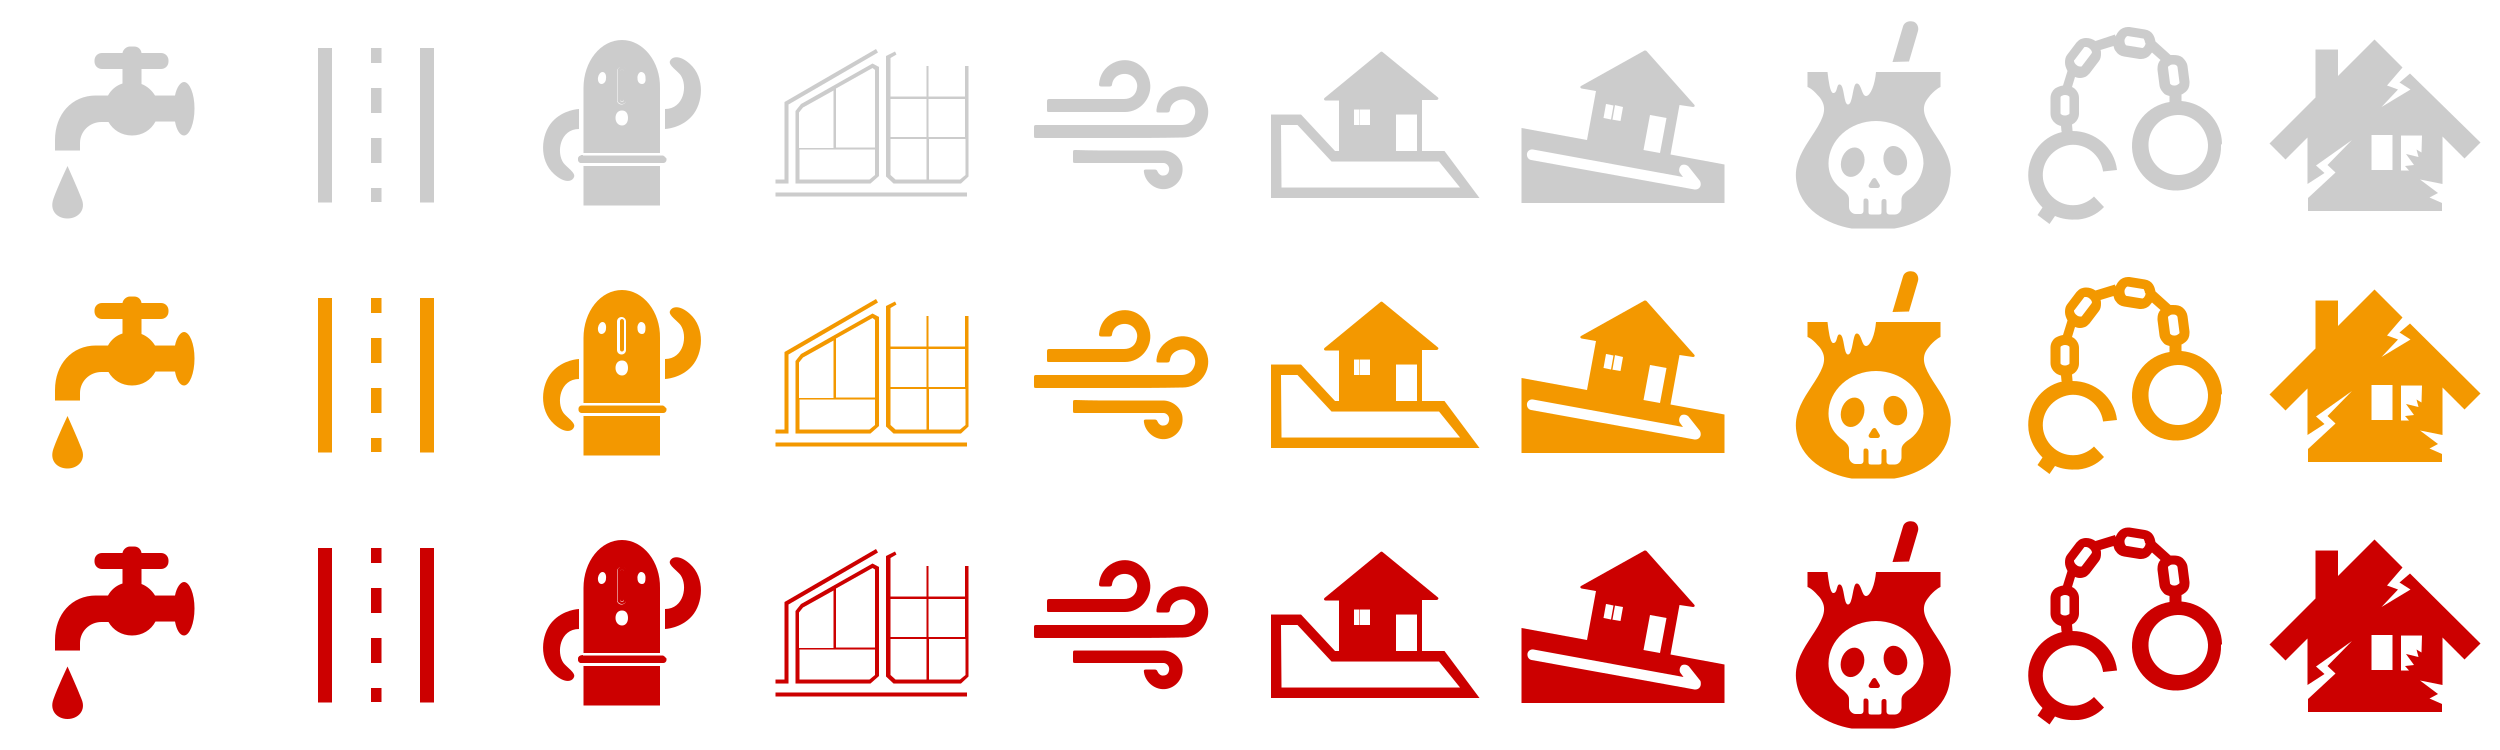 <?xml version="1.0" encoding="utf-8"?>
<!-- Generator: Adobe Illustrator 23.0.1, SVG Export Plug-In . SVG Version: 6.00 Build 0)  -->
<svg version="1.1" id="レイヤー_1" xmlns="http://www.w3.org/2000/svg" xmlns:xlink="http://www.w3.org/1999/xlink" x="0px"
	 y="0px" viewBox="0 0 500 150" style="enable-background:new 0 0 500 150;" xml:space="preserve">
<style type="text/css">
	.st0{fill:#CCCCCC;}
	.st1{fill:none;}
	.st2{fill:#F39800;}
	.st3{fill:#CC0000;}
</style>
<g>
	<path class="st0" d="M132.5,31.1h-16.2c-0.3,0-0.6,0.3-0.6,0.6V32c0,0.3,0.3,0.6,0.6,0.6h16.4c0.3,0,0.6-0.3,0.6-0.6v-0.3
		C133.1,31.5,132.8,31.1,132.5,31.1z"/>
	<path class="st0" d="M114.8,35.4c0.4-0.8-1.5-2-2.1-2.8c-1.5-2.1-0.7-6.8,3.1-6.8v-4c0,0-3.2,0.1-5.4,2.6
		c-2.2,2.5-2.7,7.6,0.4,10.4C113,36.8,114.5,36.3,114.8,35.4z"/>
	<path class="st0" d="M134,12.2c-0.4,0.8,1.5,2,2.1,2.8c1.5,2.1,0.7,6.8-3.1,6.8v4c0,0,3.2-0.1,5.4-2.6c2.2-2.5,2.7-7.6-0.4-10.4
		C135.8,10.8,134.3,11.4,134,12.2z"/>
	<g>
		<path class="st0" d="M124.4,20.8c0.5,0,0.9-0.4,0.9-0.9v-5.7c0-0.5-0.4-0.9-0.9-0.9s-0.9,0.4-0.9,0.9v5.7
			C123.4,20.4,123.9,20.8,124.4,20.8z M124,14.3c0-0.2,0.2-0.4,0.4-0.4c0.2,0,0.4,0.2,0.4,0.4V20c0,0.2-0.2,0.4-0.4,0.4
			c-0.2,0-0.4-0.2-0.4-0.4V14.3z"/>
		<path class="st0" d="M116.2,31.1c-0.3,0-0.6,0.3-0.6,0.6V32c0,0.3,0.3,0.6,0.6,0.6h0.4V31h-0.4V31.1z"/>
		<path class="st0" d="M124.4,8c-4.3,0-7.7,4.3-7.7,9.6v13H132v-13C132.1,12.3,128.6,8,124.4,8z M123.4,14.3c0-0.5,0.4-0.9,0.9-0.9
			s0.9,0.4,0.9,0.9V20c0,0.5-0.4,0.9-0.9,0.9s-0.9-0.4-0.9-0.9V14.3z M120.3,16.8c-0.5,0-0.8-0.6-0.7-1.3c0.1-0.6,0.5-1.1,0.9-1.1
			c0.5,0,0.8,0.6,0.7,1.3C121.2,16.4,120.7,16.8,120.3,16.8z M124.4,25.1c-0.7,0-1.3-0.6-1.3-1.5s0.5-1.5,1.3-1.5s1.2,0.6,1.2,1.5
			S125.1,25.1,124.4,25.1z M128.4,16.8c-0.5,0-0.9-0.4-0.9-1.1c-0.1-0.6,0.3-1.3,0.7-1.3c0.5,0,0.9,0.4,0.9,1.1
			C129.2,16.2,129,16.8,128.4,16.8z"/>
		<rect x="116.7" y="33.2" class="st0" width="15.3" height="7.9"/>
		<path class="st0" d="M124.4,20.3c0.2,0,0.4-0.2,0.4-0.4v-5.7c0-0.2-0.2-0.4-0.4-0.4c-0.2,0-0.4,0.2-0.4,0.4v5.7
			C124,20.2,124.2,20.3,124.4,20.3z"/>
	</g>
	<rect id="XMLID_2_" x="100" y="0" class="st1" width="50" height="50"/>
</g>
<g>
	<rect id="XMLID_3_" x="450" y="0" class="st1" width="50" height="50"/>
	<path class="st0" d="M482,14.7l-2.1,1.8l2.2,1.4l-5.8,3.5l3.3-3.5l-2.2-0.8l3.1-3.6l-5.6-5.6l-7.3,7.3V9.9h-4.5v9.6l-9.2,9.2
		l3.2,3.2l4.4-4.4v9.3l3.4-2.2l-1.7-1.5l7.2-5.1l-4.9,5l1.6,1.5l-5.5,5.1v2.6h26.8v-1.6l-2.5-1.1l1.7-0.9l-3.6-2.7l4.5,0.9v-9.5
		l4.4,4.4l3.2-3.2L482,14.7z M478.5,34h-4.2v-7h4.2V34z M484.3,30.5l-1-0.6l0.4,1.5l-2.5-0.6l1.6,2.2l-1.8,0.2l0.8,0.9h-1.6v-7h4.2
		L484.3,30.5L484.3,30.5z"/>
</g>
<g>
	<rect id="XMLID_4_" x="150" y="0" class="st1" width="50" height="50"/>
	<g>
		<rect x="155.1" y="38.5" class="st0" width="38.3" height="0.8"/>
		<polygon class="st0" points="157.7,20.9 175.6,10.5 175.2,9.8 156.9,20.4 156.9,35.9 155.1,35.9 155.1,36.7 157.7,36.7 		"/>
		<path class="st0" d="M160.2,20.8l-1.1,1.4v14.5h15l1.7-1.5V13.4l-1.3-0.7L160.2,20.8z M160.6,21.5l6.1-3.4v11.5h-6.9v-7.1
			L160.6,21.5z M173.9,35.9h-14v-6H175V35L173.9,35.9z M175,29.5h-7.8V17.7l7.3-4.1L175,14V29.5z"/>
		<path class="st0" d="M193,13.2v6.1h-7.3v-6.1h-0.4v6.1h-7.2v-7.7l1.2-0.7l-0.3-0.6l-1.8,0.9v24.1l1.5,1.4h13.5l1.5-1.4V13.2H193z
			 M193,19.8v7.6h-7.3v-7.6H193z M185.3,19.8v7.6h-7.2v-7.6H185.3z M178.1,35v-7.2h7.2v8.1h-6.2L178.1,35z M192,35.9h-6.2v-8.1h7.3
			V35L192,35.9z"/>
	</g>
</g>
<g>
	<rect id="XMLID_5_" x="300" y="0" class="st1" width="50" height="50"/>
	<path id="XMLID_13_" class="st0" d="M334.1,30.9l1.8-9.9l2.7,0.4c0.3,0,0.4-0.2,0.3-0.4l-9.6-10.8c-0.1-0.1-0.3-0.1-0.4-0.1
		l-12.7,7.1c-0.2,0.1-0.2,0.4,0.1,0.5l11.4,2l-8.5-1.5l-1.8,9.8l-13.1-2.4v15h40.6v-7.7L334.1,30.9z M324.6,21.4l-0.5,2.8l-1.8-0.3
		h0.2L323,21h-0.1L324.6,21.4z M321.2,20.8l1.5,0.3l-0.5,2.8l-1.5-0.3L321.2,20.8z M330,23l3.3,0.6l-1.3,7l-3.3-0.6L330,23z
		 M340,37.4c-0.2,0.3-0.5,0.5-0.9,0.5c-0.1,0-0.1,0-0.2,0L306.2,32c-0.5-0.1-0.9-0.6-0.8-1.3c0.1-0.5,0.6-0.9,1.2-0.8l30,5.5
		l-0.6-0.8c-0.3-0.4-0.2-1.1,0.2-1.5c0.4-0.3,1.1-0.2,1.5,0.2l2.3,2.9C340.2,36.6,340.2,37.1,340,37.4z"/>
</g>
<g>
	<path id="XMLID_6_" class="st0" d="M288.9,30.2h-4.5V20h2.9c0.3,0,0.5-0.3,0.3-0.5l-11.1-9.1c-0.1-0.1-0.3-0.1-0.4,0l-11.2,9.2
		c-0.2,0.2-0.1,0.5,0.2,0.5h11.5h-8.8v10.1H267l-6.8-7.3h-6v16.7h41.7L288.9,30.2z M274,21.9V25h-2.1v-3.1H274z M270.8,21.9h1V25h-1
		V21.9z M279.2,22.9h4.2v7.3h-4.2V22.9z M256.2,25h3.3l6.8,7.3h21.5l4.2,5.2h-35.7L256.2,25L256.2,25z"/>
	<rect x="250" y="0" class="st1" width="50" height="50"/>
</g>
<g>
	<rect id="XMLID_7_" x="350" y="0" class="st1" width="50" height="50"/>
	<path class="st0" d="M381.8,12.3l1.8-6.1c0.2-0.8-0.2-1.7-1-1.9h-0.1c-0.8-0.2-1.7,0.2-1.9,1l-2.1,7.1L381.8,12.3L381.8,12.3
		L381.8,12.3z"/>
	<g>
		<path class="st0" d="M387.3,27.3c-2-3-3.1-5-2.2-6.9c0.3-0.6,0.7-1,1-1.4c1.3-1.4,2-1.6,2-1.6v-3h-8.4h-4.5
			c-0.2,2.5-1.1,4.8-2,4.8s-0.9-2.6-1.9-2.5c-0.8,0.1-0.7,4.2-1.7,4.2c-0.9,0-0.7-3.8-1.6-4c-0.8-0.2-0.4,1.8-1.4,1.7
			c-0.6-0.1-0.9-2.5-1.1-4.2h-4v3c0,0,0.8,0.2,2,1.6c0.3,0.3,0.7,0.7,1,1.4c0.9,1.9-0.2,3.9-2.2,6.9c-1.5,2.3-3.4,5.1-3.1,8.4
			c0.5,6.2,6.4,9.2,11.1,10h8.6c4.8-0.8,10.7-3.8,11.1-10C390.7,32.4,388.8,29.6,387.3,27.3z M381.4,38.2c-0.5,0.4-1.1,0.9-1.1,1.7
			v1.6c0,0.7-0.6,1.4-1.3,1.4h-1.1c-0.4,0-0.6-0.3-0.6-0.6v-2c0-0.5-0.3-0.5-0.5-0.5c-0.2,0-0.5,0.1-0.5,0.5s0,1.7,0,2.1
			s-0.1,0.5-0.5,0.5h-0.1c0,0-0.9,0-1.4,0h-0.1c-0.4,0-0.5-0.1-0.5-0.5s0-1.7,0-2.1s-0.2-0.6-0.5-0.6c-0.3,0-0.5,0-0.5,0.5v2
			c0,0.3-0.2,0.6-0.6,0.6h-1c-0.6,0-1.3-0.6-1.3-1.4v-1.6c0-0.7-0.6-1.3-1.1-1.7s-3-1.9-3-5.4c0-4.7,4.3-8.5,9.5-8.5
			c5.1,0,9.5,3.8,9.5,8.5C384.4,36.4,382,37.8,381.4,38.2z"/>
		<path class="st0" d="M375.3,35.9l0.6,1c0.2,0.3,0,0.7-0.4,0.7h-1.3c-0.4,0-0.6-0.4-0.4-0.7l0.6-1
			C374.7,35.5,375.1,35.5,375.3,35.9z"/>
		<ellipse transform="matrix(0.953 -0.302 0.302 0.953 7.92 115.876)" class="st0" cx="379.2" cy="32.3" rx="2.3" ry="3"/>
		<ellipse transform="matrix(0.302 -0.953 0.953 0.302 227.9 375.676)" class="st0" cx="370.4" cy="32.3" rx="3" ry="2.3"/>
	</g>
</g>
<g>
	<rect id="XMLID_8_" x="400" y="0" class="st1" width="50" height="50"/>
	<g>
		<path class="st0" d="M444.4,28.7c-0.1-4.6-3.6-8.1-8.1-8.5c0-0.1,0-0.1,0-0.2v-1.1l0,0c0.3-0.1,0.5-0.3,0.8-0.5
			c0.5-0.4,0.8-1,0.8-1.8c0-0.1,0-0.2,0-0.3l-0.4-3.1c-0.1-0.7-0.5-1.2-1-1.7c-0.5-0.4-1.1-0.5-1.9-0.5c-0.1,0-0.3,0-0.4,0h-0.1
			l-3-2.7c-0.1-0.5-0.2-0.9-0.5-1.4s-0.9-0.9-1.6-1l-3.1-0.5l0,0c-0.1,0-0.2,0-0.3,0c-0.7,0-1.4,0.3-1.8,0.8
			c-0.3,0.3-0.5,0.7-0.7,1.1L423,6.9l-3.9,1.3c-0.6-0.4-1.2-0.6-1.9-0.6c-0.4,0-0.7,0.1-1,0.2c-0.3,0.1-0.6,0.4-0.9,0.7l-1.9,2.5
			c-0.3,0.4-0.4,0.9-0.4,1.5s0.2,1.1,0.5,1.7l-0.9,2.9c-0.6,0.1-1.1,0.3-1.6,0.6c-0.5,0.4-0.9,1.1-0.9,1.9v3.1
			c0,0.8,0.4,1.5,0.9,1.9c0.3,0.3,0.8,0.5,1.2,0.6l0,0l0.1,1.1l0.1,0.1c-4.3,1-7.2,5.1-6.7,9.6l0,0l0,0c0.3,2.2,1.4,4.1,2.8,5.5
			l-1,1.5l2.4,1.8l1.1-1.6c1.4,0.6,2.9,0.8,4.6,0.7l0,0h0.1c2-0.2,3.8-1.1,5.1-2.5l-2-2.1c-0.9,0.9-2.1,1.5-3.4,1.7h-0.1
			c-3.3,0.4-6.2-2-6.7-5.2v-0.1l0,0l0,0c-0.4-3.3,2-6.2,5.3-6.7l0,0l0,0l0,0c3.3-0.4,6.2,2,6.7,5.2v0.1l2.8-0.3v0
			c-0.5-4.5-4.4-7.8-8.9-7.8V26l-0.1-1.1c0.2-0.1,0.3-0.2,0.5-0.3c0.5-0.4,0.9-1.1,0.9-1.9v-3.1c0-0.8-0.4-1.5-0.9-1.9
			c-0.1-0.1-0.3-0.2-0.5-0.3l0.6-2c0.3,0.1,0.6,0.2,1,0.2c0.4,0,0.7-0.1,1-0.2c0.3-0.1,0.6-0.4,0.9-0.7l1.9-2.5
			c0.3-0.4,0.4-0.9,0.4-1.5c0-0.2,0-0.5-0.1-0.7l2.6-0.8c0.1,0.4,0.2,0.8,0.5,1.1c0.3,0.5,0.9,0.9,1.6,1l0,0l3.1,0.5
			c0.1,0,0.2,0,0.3,0c0.7,0,1.4-0.3,1.8-0.8c0.1-0.1,0.2-0.3,0.4-0.5l1.7,1.5c-0.4,0.4-0.6,1-0.6,1.7c0,0.1,0,0.2,0,0.3l0,0l0.4,3.1
			c0.1,0.7,0.5,1.2,1,1.7c0.3,0.2,0.6,0.3,1,0.4v1c0,0.1,0,0.1,0,0.2c-4.4,0.7-7.6,4.5-7.5,9l0,0v0.1c0.2,4.9,4.2,8.8,9.1,8.6h0.1
			c4.9-0.2,8.8-4.2,8.6-9.1l0,0L444.4,28.7z M413.9,22.6c0,0.1,0,0.2-0.2,0.3c-0.2,0.1-0.4,0.2-0.7,0.2s-0.6-0.1-0.7-0.2
			c-0.2-0.1-0.2-0.2-0.2-0.3v-3.1c0-0.1,0-0.2,0.2-0.3c0.2-0.1,0.4-0.2,0.7-0.2s0.6,0.1,0.7,0.2c0.2,0.1,0.2,0.2,0.2,0.3V22.6z
			 M418.3,10.7l-1.9,2.5l-0.1,0.1c-0.1,0-0.1,0-0.3,0s-0.5-0.1-0.7-0.3c-0.3-0.2-0.5-0.6-0.5-0.8c0-0.1,0-0.2,0.1-0.2l1.9-2.5
			l0.1-0.1c0.1,0,0.1,0,0.3,0s0.5,0.1,0.7,0.3c0.3,0.2,0.5,0.6,0.5,0.8C418.3,10.6,418.3,10.7,418.3,10.7z M429.1,8.7
			c0,0.3-0.2,0.5-0.3,0.7c-0.1,0.1-0.3,0.2-0.3,0.2l0,0l-3.1-0.5l-0.1,1l0.1-1c-0.1,0-0.2,0-0.3-0.2c-0.1-0.1-0.2-0.4-0.2-0.6
			c0-0.1,0-0.1,0-0.2c0-0.3,0.2-0.5,0.3-0.7c0.1-0.1,0.3-0.2,0.3-0.2l0,0l0,0l3.1,0.5c0.1,0,0.2,0,0.2,0.2c0.1,0.1,0.2,0.4,0.2,0.6
			C429.1,8.6,429.1,8.6,429.1,8.7z M434,16.6l-0.4-3.1l0,0l0,0c0-0.1,0-0.2,0.2-0.3c0.1-0.1,0.4-0.3,0.7-0.3c0.1,0,0.1,0,0.2,0
			c0.3,0,0.5,0.1,0.6,0.2c0.1,0.1,0.2,0.2,0.2,0.3l0.4,3.1l1-0.1l-1,0.1l0,0c0,0.1,0,0.2-0.2,0.3c-0.1,0.1-0.4,0.3-0.7,0.3
			c-0.1,0-0.1,0-0.2,0c-0.3,0-0.5-0.1-0.6-0.2C434,16.8,434,16.7,434,16.6z M441.6,28.9c0.1,3.3-2.5,6-5.8,6.1l0,0l0,0l0,0
			c-3.3,0.1-6-2.5-6.1-5.8v-0.1c-0.1-3.3,2.5-6,5.8-6.1h0.1C438.6,22.9,441.4,25.5,441.6,28.9L441.6,28.9L441.6,28.9L441.6,28.9z"/>
	</g>
</g>
<g>
	<rect id="XMLID_9_" x="50" y="0" class="st1" width="50" height="50"/>
	<rect x="63.6" y="9.6" class="st0" width="2.8" height="30.9"/>
	<rect x="84" y="9.6" class="st0" width="2.8" height="30.9"/>
	<g>
		<rect x="74.2" y="9.6" class="st0" width="2.1" height="3"/>
		<rect x="74.2" y="17.6" class="st0" width="2.1" height="5"/>
		<rect x="74.2" y="27.6" class="st0" width="2.1" height="5"/>
		<rect x="74.2" y="37.6" class="st0" width="2.1" height="2.8"/>
	</g>
</g>
<g>
	<rect id="XMLID_10_" y="0" class="st1" width="50" height="50"/>
	<g>
		<path class="st0" d="M36.8,16.4c-0.7,0-1.5,1.1-1.8,2.7h-4c-0.6-1-1.6-1.9-2.7-2.3v-3h3.9c0.8,0,1.5-0.6,1.5-1.5v-0.2
			c0-0.8-0.6-1.5-1.5-1.5h-3.9c-0.1-0.7-0.6-1.3-1.5-1.3H26c-0.7,0-1.4,0.6-1.5,1.3h-4.1c-0.8,0-1.5,0.6-1.5,1.5v0.2
			c0,0.8,0.6,1.5,1.5,1.5h4.1v2.9c-1.3,0.4-2.3,1.3-2.9,2.4c-0.6,0-1.4,0-2.4,0c-4.9,0-8.2,3.8-8.2,8.9c0,1,0,2.1,0,2.1h5
			c0,0,0-0.9,0-1.5c0-2.3,1.9-4.2,4.3-4.2c0.6,0,1,0,1.4,0c0.9,1.6,2.6,2.7,4.7,2.7s3.8-1.1,4.7-2.8H35c0.3,1.7,1,2.8,1.8,2.8
			c1.1,0,2.1-2.4,2.1-5.4S37.9,16.4,36.8,16.4z"/>
		<path class="st0" d="M13.5,43.7c2.1,0,3.8-1.7,2.8-4c-0.9-2.3-2.8-6.5-2.8-6.5s-2,4.2-2.8,6.5C9.8,42.2,11.5,43.7,13.5,43.7z"/>
	</g>
</g>
<g>
	<rect id="XMLID_11_" x="200" y="0" class="st1" width="50" height="50"/>
	<g id="jTnhPa_2_">
		<g>
			<g>
				<path class="st0" d="M222.1,27.6c-4.9,0-9.8,0-14.7,0c-0.6,0-0.6,0-0.6-0.6c0-0.5,0-1,0-1.6c0-0.3,0.1-0.4,0.4-0.4
					c0.1,0,0.3,0,0.4,0c9.6,0,19.1,0,28.6,0c1.1,0,2.1-0.4,2.6-1.6c0.4-0.9,0.3-1.8-0.3-2.6c-0.7-0.8-1.6-1.1-2.7-0.8
					c-0.9,0.3-1.7,0.9-1.8,2c-0.1,0.4-0.2,0.5-0.6,0.5c-0.5,0-1,0-1.6,0s-0.5-0.1-0.5-0.6c0.2-1.7,1-2.9,2.4-3.8
					c3.2-2.1,7.4-0.1,7.9,3.6c0.4,3-2,5.8-5,5.8C231.8,27.6,227,27.6,222.1,27.6z"/>
				<path class="st0" d="M217.5,22.4c-2.5,0-5.1,0-7.6,0c-0.5,0-0.5,0-0.5-0.5s0-1,0-1.6c0-0.4,0.1-0.5,0.5-0.5c1.6,0,3.1,0,4.8,0
					c3.3,0,6.8,0,10.1,0c1.4,0,2.4-0.8,2.6-2.2c0.2-0.9-0.3-2-1.2-2.5c-0.9-0.5-2.1-0.4-2.9,0.2c-0.5,0.4-0.8,0.9-0.9,1.6
					c0,0.3-0.2,0.4-0.5,0.4c-0.5,0-1,0-1.6,0c-0.4,0-0.5-0.1-0.5-0.5c0.2-1.9,1.1-3.3,2.8-4.2c3.2-1.6,6.8,0.3,7.4,3.9
					c0.5,3-1.9,5.9-5,5.9C222.5,22.4,220,22.4,217.5,22.4z"/>
				<path class="st0" d="M224,30.1c2.9,0,5.7,0,8.6,0c2,0,3.8,1.6,3.9,3.4c0.2,2.2-1.3,4-3.3,4.3c-2.1,0.3-4.1-1.3-4.4-3.3
					c-0.1-0.5,0-0.6,0.5-0.6s1,0,1.6,0c0.3,0,0.5,0.1,0.6,0.4c0.2,0.5,0.7,0.9,1.2,0.8c0.6,0,1-0.4,1.1-1c0.2-0.7-0.4-1.5-1.1-1.5
					c-0.2,0-0.3,0-0.5,0c-5.6,0-11.4,0-17,0c-0.6,0-0.6,0-0.6-0.6c0-0.4,0-0.8,0-1.3c0-0.7,0-0.7,0.6-0.7
					C218.1,30.1,221,30.1,224,30.1z"/>
			</g>
		</g>
	</g>
</g>
<g>
	<path class="st2" d="M132.5,81.1h-16.2c-0.3,0-0.6,0.3-0.6,0.6V82c0,0.3,0.3,0.6,0.6,0.6h16.4c0.3,0,0.6-0.3,0.6-0.6v-0.3
		C133.1,81.5,132.8,81.1,132.5,81.1z"/>
	<path class="st2" d="M114.8,85.4c0.4-0.8-1.5-2-2.1-2.8c-1.5-2.1-0.7-6.8,3.1-6.8v-4c0,0-3.2,0.1-5.4,2.6
		c-2.2,2.5-2.7,7.6,0.4,10.4C113,86.8,114.5,86.3,114.8,85.4z"/>
	<path class="st2" d="M134,62.2c-0.4,0.8,1.5,2,2.1,2.8c1.5,2.1,0.7,6.8-3.1,6.8v4c0,0,3.2-0.1,5.4-2.6c2.2-2.5,2.7-7.6-0.4-10.4
		C135.8,60.8,134.3,61.4,134,62.2z"/>
	<g>
		<path class="st1" d="M124.4,70.8c0.5,0,0.9-0.4,0.9-0.9v-5.7c0-0.5-0.4-0.9-0.9-0.9s-0.9,0.4-0.9,0.9v5.7
			C123.4,70.4,123.9,70.8,124.4,70.8z M124,64.3c0-0.2,0.2-0.4,0.4-0.4c0.2,0,0.4,0.2,0.4,0.4V70c0,0.2-0.2,0.4-0.4,0.4
			c-0.2,0-0.4-0.2-0.4-0.4V64.3z"/>
		<path class="st1" d="M116.2,81.1c-0.3,0-0.6,0.3-0.6,0.6V82c0,0.3,0.3,0.6,0.6,0.6h0.4V81L116.2,81.1L116.2,81.1z"/>
		<path class="st2" d="M124.4,58c-4.3,0-7.7,4.3-7.7,9.6v13H132v-13C132.1,62.3,128.6,58,124.4,58z M123.4,64.3
			c0-0.5,0.4-0.9,0.9-0.9s0.9,0.4,0.9,0.9V70c0,0.5-0.4,0.9-0.9,0.9s-0.9-0.4-0.9-0.9V64.3z M120.3,66.8c-0.5,0-0.8-0.6-0.7-1.3
			c0.1-0.6,0.5-1.1,0.9-1.1c0.5,0,0.8,0.6,0.7,1.3C121.2,66.4,120.7,66.8,120.3,66.8z M124.4,75.1c-0.7,0-1.3-0.6-1.3-1.5
			s0.5-1.5,1.3-1.5s1.2,0.6,1.2,1.5S125.1,75.1,124.4,75.1z M128.4,66.8c-0.5,0-0.9-0.4-0.9-1.1c-0.1-0.6,0.3-1.3,0.7-1.3
			c0.5,0,0.9,0.4,0.9,1.1S129,66.8,128.4,66.8z"/>
		<rect x="116.7" y="83.2" class="st2" width="15.3" height="7.9"/>
		<path class="st2" d="M124.4,70.3c0.2,0,0.4-0.2,0.4-0.4v-5.7c0-0.2-0.2-0.4-0.4-0.4c-0.2,0-0.4,0.2-0.4,0.4v5.7
			C124,70.2,124.2,70.3,124.4,70.3z"/>
	</g>
	<rect id="XMLID_23_" x="100" y="50" class="st1" width="50" height="50"/>
</g>
<g>
	<rect id="XMLID_22_" x="450" y="50" class="st1" width="50" height="50"/>
	<path class="st2" d="M482,64.7l-2.1,1.8l2.2,1.4l-5.8,3.5l3.3-3.5l-2.2-0.8l3.1-3.6l-5.6-5.6l-7.3,7.3v-5.1h-4.5v9.6l-9.2,9.2
		l3.2,3.2l4.4-4.4V87l3.4-2.2l-1.7-1.5l7.2-5.1l-4.9,5l1.6,1.5l-5.5,5.1v2.6h26.8v-1.6l-2.5-1.1l1.7-0.9l-3.6-2.7l4.5,0.9v-9.5
		l4.4,4.4l3.2-3.2L482,64.7z M478.5,84h-4.2v-7h4.2V84z M484.3,80.5l-1-0.6l0.4,1.5l-2.5-0.6l1.6,2.2l-1.8,0.2l0.8,0.9h-1.6v-7h4.2
		L484.3,80.5L484.3,80.5z"/>
</g>
<g>
	<rect id="XMLID_21_" x="150" y="50" class="st1" width="50" height="50"/>
	<g>
		<rect x="155.1" y="88.5" class="st2" width="38.3" height="0.8"/>
		<polygon class="st2" points="157.7,70.9 175.6,60.5 175.2,59.8 156.9,70.4 156.9,85.9 155.1,85.9 155.1,86.7 157.7,86.7 		"/>
		<path class="st2" d="M160.2,70.8l-1.1,1.4v14.5h15l1.7-1.5V63.4l-1.3-0.7L160.2,70.8z M160.6,71.5l6.1-3.4v11.5h-6.9v-7.1
			L160.6,71.5z M173.9,85.9h-14v-6H175V85L173.9,85.9z M175,79.5h-7.8V67.7l7.3-4.1L175,64V79.5z"/>
		<path class="st2" d="M193,63.2v6.1h-7.3v-6.1h-0.4v6.1h-7.2v-7.7l1.2-0.7l-0.3-0.6l-1.8,0.9v24.1l1.5,1.4h13.5l1.5-1.4V63.2H193z
			 M193,69.8v7.6h-7.3v-7.6H193z M185.3,69.8v7.6h-7.2v-7.6H185.3z M178.1,85v-7.2h7.2v8.1h-6.2L178.1,85z M192,85.9h-6.2v-8.1h7.3
			V85L192,85.9z"/>
	</g>
</g>
<g>
	<rect id="XMLID_20_" x="300" y="50" class="st1" width="50" height="50"/>
	<path id="XMLID_19_" class="st2" d="M334.1,80.9l1.8-9.9l2.7,0.4c0.3,0,0.4-0.2,0.3-0.4l-9.6-10.8c-0.1-0.1-0.3-0.1-0.4-0.1
		l-12.7,7.1c-0.2,0.1-0.2,0.4,0.1,0.5l11.4,2l-8.5-1.5l-1.8,9.8l-13.1-2.4v15h40.6v-7.7L334.1,80.9z M324.6,71.4l-0.5,2.8l-1.8-0.3
		h0.2L323,71h-0.1L324.6,71.4z M321.2,70.8l1.5,0.3l-0.5,2.8l-1.5-0.3L321.2,70.8z M330,73l3.3,0.6l-1.3,7l-3.3-0.6L330,73z
		 M340,87.4c-0.2,0.3-0.5,0.5-0.9,0.5c-0.1,0-0.1,0-0.2,0L306.2,82c-0.5-0.1-0.9-0.6-0.8-1.3c0.1-0.5,0.6-0.9,1.2-0.8l30,5.5
		l-0.6-0.8c-0.3-0.4-0.2-1.1,0.2-1.5c0.4-0.3,1.1-0.2,1.5,0.2l2.3,2.9C340.2,86.6,340.2,87.1,340,87.4z"/>
</g>
<g>
	<path id="XMLID_18_" class="st2" d="M288.9,80.2h-4.5V70h2.9c0.3,0,0.5-0.3,0.3-0.5l-11.1-9.1c-0.1-0.1-0.3-0.1-0.4,0l-11.2,9.2
		c-0.2,0.2-0.1,0.5,0.2,0.5h11.5h-8.8v10.1H267l-6.8-7.3h-6v16.7h41.7L288.9,80.2z M274,71.9V75h-2.1v-3.1H274z M270.8,71.9h1V75h-1
		V71.9z M279.2,72.9h4.2v7.3h-4.2V72.9z M256.2,75h3.3l6.8,7.3h21.5l4.2,5.2h-35.7L256.2,75L256.2,75z"/>
	<rect x="250" y="50" class="st1" width="50" height="50"/>
</g>
<g>
	<rect id="XMLID_17_" x="350" y="50" class="st1" width="50" height="50"/>
	<path class="st2" d="M381.8,62.3l1.8-6.1c0.2-0.8-0.2-1.7-1-1.9h-0.1c-0.8-0.2-1.7,0.2-1.9,1l-2.1,7.1L381.8,62.3L381.8,62.3
		L381.8,62.3z"/>
	<g>
		<path class="st2" d="M387.3,77.3c-2-3-3.1-5-2.2-6.9c0.3-0.6,0.7-1,1-1.4c1.3-1.4,2-1.6,2-1.6v-3h-8.4h-4.5
			c-0.2,2.5-1.1,4.8-2,4.8s-0.9-2.6-1.9-2.5c-0.8,0.1-0.7,4.2-1.7,4.2c-0.9,0-0.7-3.8-1.6-4c-0.8-0.2-0.4,1.8-1.4,1.7
			c-0.6-0.1-0.9-2.5-1.1-4.2h-4v3c0,0,0.8,0.2,2,1.6c0.3,0.3,0.7,0.7,1,1.4c0.9,1.9-0.2,3.9-2.2,6.9c-1.5,2.3-3.4,5.1-3.1,8.4
			c0.5,6.2,6.4,9.2,11.1,10h8.6c4.8-0.8,10.7-3.8,11.1-10C390.7,82.4,388.8,79.6,387.3,77.3z M381.4,88.2c-0.5,0.4-1.1,0.9-1.1,1.7
			v1.6c0,0.7-0.6,1.4-1.3,1.4h-1.1c-0.4,0-0.6-0.3-0.6-0.6v-2c0-0.5-0.3-0.5-0.5-0.5c-0.2,0-0.5,0.1-0.5,0.5s0,1.7,0,2.1
			s-0.1,0.5-0.5,0.5h-0.1c0,0-0.9,0-1.4,0h-0.1c-0.4,0-0.5-0.1-0.5-0.5s0-1.7,0-2.1s-0.2-0.6-0.5-0.6c-0.3,0-0.5,0-0.5,0.5v2
			c0,0.3-0.2,0.6-0.6,0.6h-1c-0.6,0-1.3-0.6-1.3-1.4v-1.6c0-0.7-0.6-1.3-1.1-1.7c-0.5-0.4-3-1.9-3-5.4c0-4.7,4.3-8.5,9.5-8.5
			c5.1,0,9.5,3.8,9.5,8.5C384.4,86.4,382,87.8,381.4,88.2z"/>
		<path class="st2" d="M375.3,85.9l0.6,1c0.2,0.3,0,0.7-0.4,0.7h-1.3c-0.4,0-0.6-0.4-0.4-0.7l0.6-1
			C374.7,85.5,375.1,85.5,375.3,85.9z"/>
		<ellipse transform="matrix(0.953 -0.302 0.302 0.953 -7.16 118.204)" class="st2" cx="379.2" cy="82.3" rx="2.3" ry="3"/>
		<ellipse transform="matrix(0.302 -0.953 0.953 0.302 180.227 410.594)" class="st2" cx="370.4" cy="82.3" rx="3" ry="2.3"/>
	</g>
</g>
<g>
	<rect id="XMLID_16_" x="400" y="50" class="st1" width="50" height="50"/>
	<g>
		<path class="st2" d="M444.4,78.7c-0.1-4.6-3.6-8.1-8.1-8.5c0-0.1,0-0.1,0-0.2v-1.1l0,0c0.3-0.1,0.5-0.3,0.8-0.5
			c0.5-0.4,0.8-1,0.8-1.8c0-0.1,0-0.2,0-0.3l-0.4-3.1c-0.1-0.7-0.5-1.3-1-1.7s-1.1-0.5-1.9-0.5c-0.1,0-0.3,0-0.4,0h-0.1l-3-2.7
			c-0.1-0.5-0.2-0.9-0.5-1.4s-0.9-0.9-1.6-1l-3.1-0.5l0,0c-0.1,0-0.2,0-0.3,0c-0.7,0-1.4,0.3-1.8,0.8c-0.3,0.3-0.5,0.7-0.7,1.1
			l-0.1-0.4l-3.9,1.2c-0.6-0.4-1.2-0.6-1.9-0.6c-0.4,0-0.7,0.1-1,0.2c-0.3,0.1-0.6,0.4-0.9,0.7l-1.9,2.5c-0.3,0.4-0.4,0.9-0.4,1.5
			s0.2,1.1,0.5,1.7l-0.9,2.9c-0.6,0.1-1.1,0.3-1.6,0.6c-0.5,0.4-0.9,1.1-0.9,1.9v3.1c0,0.8,0.4,1.5,0.9,1.9c0.3,0.3,0.8,0.5,1.2,0.6
			l0,0l0.1,1.1l0.1,0.1c-4.3,1-7.2,5.1-6.7,9.6l0,0V86c0.3,2.2,1.4,4.1,2.8,5.5l-1,1.5l2.4,1.8l1.1-1.6c1.4,0.6,2.9,0.8,4.6,0.7l0,0
			h0.1c2-0.2,3.8-1.1,5.1-2.5l-2-2.1c-0.9,0.9-2.1,1.5-3.4,1.7h-0.1c-3.3,0.4-6.2-2-6.7-5.2v-0.1l0,0l0,0c-0.4-3.3,2-6.2,5.3-6.7
			l0,0l0,0l0,0c3.3-0.4,6.2,2,6.7,5.2v0.1l2.8-0.3l0,0c-0.5-4.5-4.4-7.8-8.9-7.8V76l-0.1-1.1c0.2-0.1,0.3-0.2,0.5-0.3
			c0.5-0.4,0.9-1.1,0.9-1.9v-3.1c0-0.8-0.4-1.5-0.9-1.9c-0.1-0.1-0.3-0.2-0.5-0.3l0.6-2c0.3,0.1,0.6,0.2,1,0.2c0.4,0,0.7-0.1,1-0.2
			c0.3-0.1,0.6-0.4,0.9-0.7l1.9-2.5c0.3-0.4,0.4-0.9,0.4-1.5c0-0.2,0-0.5-0.1-0.7l2.6-0.8c0.1,0.4,0.2,0.8,0.5,1.1
			c0.3,0.5,0.9,0.9,1.6,1l0,0l3.1,0.5c0.1,0,0.2,0,0.3,0c0.7,0,1.4-0.3,1.8-0.8c0.1-0.1,0.2-0.3,0.4-0.5l1.7,1.5
			c-0.4,0.4-0.6,1-0.6,1.7c0,0.1,0,0.2,0,0.3l0,0l0.4,3.1c0.1,0.7,0.5,1.2,1,1.7c0.3,0.2,0.6,0.3,1,0.4v1c0,0.1,0,0.1,0,0.2
			c-4.4,0.7-7.6,4.5-7.5,9l0,0v0.1c0.2,4.9,4.2,8.8,9.1,8.6h0.1c4.9-0.2,8.8-4.2,8.6-9.1l0,0L444.4,78.7z M413.9,72.6
			c0,0.1,0,0.2-0.2,0.3c-0.2,0.1-0.4,0.2-0.7,0.2s-0.6-0.1-0.7-0.2c-0.2-0.1-0.2-0.2-0.2-0.3v-3.1c0-0.1,0-0.2,0.2-0.3
			c0.2-0.1,0.4-0.2,0.7-0.2s0.6,0.1,0.7,0.2c0.2,0.1,0.2,0.2,0.2,0.3V72.6z M418.3,60.7l-1.9,2.5l-0.1,0.1c-0.1,0-0.1,0-0.3,0
			s-0.5-0.1-0.7-0.3c-0.3-0.2-0.5-0.6-0.5-0.8c0-0.1,0-0.2,0.1-0.2l1.9-2.5l0.1-0.1c0.1,0,0.1,0,0.3,0s0.5,0.1,0.7,0.3
			c0.3,0.2,0.5,0.6,0.5,0.8C418.3,60.6,418.3,60.7,418.3,60.7z M429.1,58.8c0,0.3-0.2,0.5-0.3,0.7c-0.1,0.1-0.3,0.2-0.3,0.2l0,0
			l-3.1-0.5l-0.1,1l0.1-1c-0.1,0-0.2,0-0.3-0.2c-0.1-0.1-0.2-0.4-0.2-0.6c0-0.1,0-0.1,0-0.2c0-0.3,0.2-0.5,0.3-0.7
			c0.1-0.1,0.3-0.2,0.3-0.2l0,0l0,0l3.1,0.5c0.1,0,0.2,0,0.2,0.2c0.1,0.1,0.2,0.4,0.2,0.6C429.1,58.6,429.1,58.6,429.1,58.8z
			 M434,66.6l-0.4-3.1l0,0l0,0c0-0.1,0-0.2,0.2-0.3c0.1-0.1,0.4-0.3,0.7-0.3c0.1,0,0.1,0,0.2,0c0.3,0,0.5,0.1,0.6,0.2
			c0.1,0.1,0.2,0.2,0.2,0.3l0.4,3.1l1-0.1l-1,0.1l0,0c0,0.1,0,0.2-0.2,0.3c-0.1,0.1-0.4,0.3-0.7,0.3c-0.1,0-0.1,0-0.2,0
			c-0.3,0-0.5-0.1-0.6-0.2C434,66.8,434,66.7,434,66.6z M441.6,78.9c0.1,3.3-2.5,6-5.8,6.1l0,0l0,0l0,0c-3.3,0.1-6-2.5-6.1-5.8v-0.1
			c-0.1-3.3,2.5-6,5.8-6.1h0.1C438.6,72.9,441.4,75.5,441.6,78.9L441.6,78.9L441.6,78.9L441.6,78.9z"/>
	</g>
</g>
<g>
	<rect id="XMLID_15_" x="50" y="50" class="st1" width="50" height="50"/>
	<rect x="63.6" y="59.6" class="st2" width="2.8" height="30.9"/>
	<rect x="84" y="59.6" class="st2" width="2.8" height="30.9"/>
	<g>
		<rect x="74.2" y="59.6" class="st2" width="2.1" height="3"/>
		<rect x="74.2" y="67.6" class="st2" width="2.1" height="5"/>
		<rect x="74.2" y="77.6" class="st2" width="2.1" height="5"/>
		<rect x="74.2" y="87.6" class="st2" width="2.1" height="2.8"/>
	</g>
</g>
<g>
	<rect id="XMLID_14_" y="50" class="st1" width="50" height="50"/>
	<g>
		<path class="st2" d="M36.8,66.4c-0.7,0-1.5,1.1-1.8,2.7h-4c-0.6-1-1.6-1.9-2.7-2.3v-3h3.9c0.8,0,1.5-0.6,1.5-1.5v-0.2
			c0-0.8-0.6-1.5-1.5-1.5h-3.9c-0.1-0.7-0.6-1.3-1.5-1.3H26c-0.7,0-1.4,0.6-1.5,1.3h-4.1c-0.8,0-1.5,0.6-1.5,1.5v0.2
			c0,0.8,0.6,1.5,1.5,1.5h4.1v2.9c-1.3,0.4-2.3,1.3-2.9,2.4c-0.6,0-1.4,0-2.4,0c-4.9,0-8.2,3.8-8.2,8.9c0,1,0,2.1,0,2.1h5
			c0,0,0-0.9,0-1.5c0-2.3,1.9-4.2,4.3-4.2c0.6,0,1,0,1.4,0c0.9,1.6,2.6,2.7,4.7,2.7s3.8-1.1,4.7-2.8H35c0.3,1.7,1,2.8,1.8,2.8
			c1.1,0,2.1-2.4,2.1-5.4S37.9,66.4,36.8,66.4z"/>
		<path class="st2" d="M13.5,93.7c2.1,0,3.8-1.7,2.8-4c-0.9-2.3-2.8-6.5-2.8-6.5s-2,4.2-2.8,6.5C9.8,92.2,11.5,93.7,13.5,93.7z"/>
	</g>
</g>
<g>
	<rect id="XMLID_1_" x="200" y="50" class="st1" width="50" height="50"/>
	<g id="jTnhPa_1_">
		<g>
			<g>
				<path class="st2" d="M222.1,77.6c-4.9,0-9.8,0-14.7,0c-0.6,0-0.6,0-0.6-0.6c0-0.5,0-1,0-1.6c0-0.3,0.1-0.4,0.4-0.4
					c0.1,0,0.3,0,0.4,0c9.6,0,19.1,0,28.6,0c1.1,0,2.1-0.4,2.6-1.6c0.4-0.9,0.3-1.8-0.3-2.6c-0.7-0.8-1.6-1.1-2.7-0.8
					c-0.9,0.3-1.7,0.9-1.8,2c-0.1,0.4-0.2,0.5-0.6,0.5c-0.5,0-1,0-1.6,0s-0.5-0.1-0.5-0.6c0.2-1.7,1-2.9,2.4-3.8
					c3.2-2.1,7.4-0.1,7.9,3.6c0.4,3-2,5.8-5,5.8C231.8,77.6,227,77.6,222.1,77.6z"/>
				<path class="st2" d="M217.5,72.4c-2.5,0-5.1,0-7.6,0c-0.5,0-0.5,0-0.5-0.5s0-1,0-1.6c0-0.4,0.1-0.5,0.5-0.5c1.6,0,3.1,0,4.8,0
					c3.3,0,6.8,0,10.1,0c1.4,0,2.4-0.8,2.6-2.2c0.2-0.9-0.3-2-1.2-2.5s-2.1-0.4-2.9,0.2c-0.5,0.4-0.8,0.9-0.9,1.6
					c0,0.3-0.2,0.4-0.5,0.4c-0.5,0-1,0-1.6,0c-0.4,0-0.5-0.1-0.5-0.5c0.2-1.9,1.1-3.3,2.8-4.2c3.2-1.6,6.8,0.3,7.4,3.9
					c0.5,3-1.9,5.9-5,5.9C222.5,72.4,220,72.4,217.5,72.4z"/>
				<path class="st2" d="M224,80.1c2.9,0,5.7,0,8.6,0c2,0,3.8,1.6,3.9,3.4c0.2,2.2-1.3,4-3.3,4.3c-2.1,0.3-4.1-1.3-4.4-3.3
					c-0.1-0.5,0-0.6,0.5-0.6s1,0,1.6,0c0.3,0,0.5,0.1,0.6,0.4c0.2,0.5,0.7,0.9,1.2,0.8c0.6,0,1-0.4,1.1-1c0.2-0.7-0.4-1.5-1.1-1.5
					c-0.2,0-0.3,0-0.5,0c-5.6,0-11.4,0-17,0c-0.6,0-0.6,0-0.6-0.6c0-0.4,0-0.8,0-1.3c0-0.7,0-0.7,0.6-0.7
					C218.1,80.1,221,80.1,224,80.1z"/>
			</g>
		</g>
	</g>
</g>
<g>
	<path class="st3" d="M132.5,131.1h-16.2c-0.3,0-0.6,0.3-0.6,0.6v0.3c0,0.3,0.3,0.6,0.6,0.6h16.4c0.3,0,0.6-0.3,0.6-0.6v-0.3
		C133.1,131.5,132.8,131.1,132.5,131.1z"/>
	<path class="st3" d="M114.8,135.4c0.4-0.8-1.5-2-2.1-2.8c-1.5-2.1-0.7-6.8,3.1-6.8v-4c0,0-3.2,0.1-5.4,2.6
		c-2.2,2.5-2.7,7.6,0.4,10.4C113,136.8,114.5,136.3,114.8,135.4z"/>
	<path class="st3" d="M134,112.2c-0.4,0.8,1.5,2,2.1,2.8c1.5,2.1,0.7,6.8-3.1,6.8v4c0,0,3.2-0.1,5.4-2.6c2.2-2.5,2.7-7.6-0.4-10.4
		C135.8,110.8,134.3,111.4,134,112.2z"/>
	<g>
		<path class="st3" d="M124.4,120.8c0.5,0,0.9-0.4,0.9-0.9v-5.7c0-0.5-0.4-0.9-0.9-0.9s-0.9,0.4-0.9,0.9v5.7
			C123.4,120.4,123.9,120.8,124.4,120.8z M124,114.3c0-0.2,0.2-0.4,0.4-0.4c0.2,0,0.4,0.2,0.4,0.4v5.7c0,0.2-0.2,0.4-0.4,0.4
			c-0.2,0-0.4-0.2-0.4-0.4V114.3z"/>
		<path class="st3" d="M116.2,131.1c-0.3,0-0.6,0.3-0.6,0.6v0.3c0,0.3,0.3,0.6,0.6,0.6h0.4V131L116.2,131.1L116.2,131.1z"/>
		<path class="st3" d="M124.4,108c-4.3,0-7.7,4.3-7.7,9.6v13H132v-13C132.1,112.3,128.6,108,124.4,108z M123.4,114.3
			c0-0.5,0.4-0.9,0.9-0.9s0.9,0.4,0.9,0.9v5.7c0,0.5-0.4,0.9-0.9,0.9s-0.9-0.4-0.9-0.9V114.3z M120.3,116.8c-0.5,0-0.8-0.6-0.7-1.3
			c0.1-0.6,0.5-1.1,0.9-1.1c0.5,0,0.8,0.6,0.7,1.3C121.2,116.4,120.7,116.8,120.3,116.8z M124.4,125.1c-0.7,0-1.3-0.6-1.3-1.5
			s0.5-1.5,1.3-1.5s1.2,0.6,1.2,1.5S125.1,125.1,124.4,125.1z M128.4,116.8c-0.5,0-0.9-0.4-0.9-1.1c-0.1-0.6,0.3-1.3,0.7-1.3
			c0.5,0,0.9,0.4,0.9,1.1S129,116.8,128.4,116.8z"/>
		<rect x="116.7" y="133.2" class="st3" width="15.3" height="7.9"/>
		<path class="st3" d="M124.4,120.3c0.2,0,0.4-0.2,0.4-0.4v-5.7c0-0.2-0.2-0.4-0.4-0.4c-0.2,0-0.4,0.2-0.4,0.4v5.7
			C124,120.2,124.2,120.3,124.4,120.3z"/>
	</g>
	<rect id="XMLID_34_" x="100" y="100" class="st1" width="50" height="50"/>
</g>
<g>
	<rect id="XMLID_33_" x="450" y="100" class="st1" width="50" height="50"/>
	<path class="st3" d="M482,114.7l-2.1,1.8l2.2,1.4l-5.8,3.5l3.3-3.5l-2.2-0.8l3.1-3.6l-5.6-5.6l-7.3,7.3v-5.1h-4.5v9.6l-9.2,9.2
		l3.2,3.2l4.4-4.4v9.3l3.4-2.2l-1.7-1.5l7.2-5.1l-4.9,5l1.6,1.5l-5.5,5.1v2.6h26.8v-1.6l-2.5-1.1l1.7-0.9l-3.6-2.7l4.5,0.9v-9.5
		l4.4,4.4l3.2-3.2L482,114.7z M478.5,134h-4.2v-7h4.2V134z M484.3,130.5l-1-0.6l0.4,1.5l-2.5-0.6l1.6,2.2l-1.8,0.2l0.8,0.9h-1.6v-7
		h4.2L484.3,130.5L484.3,130.5z"/>
</g>
<g>
	<rect id="XMLID_32_" x="150" y="100" class="st1" width="50" height="50"/>
	<g>
		<rect x="155.1" y="138.5" class="st3" width="38.3" height="0.8"/>
		<polygon class="st3" points="157.7,120.9 175.6,110.5 175.2,109.8 156.9,120.4 156.9,135.9 155.1,135.9 155.1,136.7 157.7,136.7 
					"/>
		<path class="st3" d="M160.2,120.8l-1.1,1.4v14.5h15l1.7-1.5v-21.8l-1.3-0.7L160.2,120.8z M160.6,121.5l6.1-3.4v11.5h-6.9v-7.1
			L160.6,121.5z M173.9,135.9h-14v-6H175v5.1L173.9,135.9z M175,129.5h-7.8v-11.8l7.3-4.1l0.5,0.3V129.5z"/>
		<path class="st3" d="M193,113.2v6.1h-7.3v-6.1h-0.4v6.1h-7.2v-7.7l1.2-0.7l-0.3-0.6l-1.8,0.9v24.1l1.5,1.4h13.5l1.5-1.4v-22.1
			C193.7,113.2,193,113.2,193,113.2z M193,119.8v7.6h-7.3v-7.6H193z M185.3,119.8v7.6h-7.2v-7.6H185.3z M178.1,135v-7.2h7.2v8.1
			h-6.2L178.1,135z M192,135.9h-6.2v-8.1h7.3v7.2L192,135.9z"/>
	</g>
</g>
<g>
	<rect id="XMLID_31_" x="300" y="100" class="st1" width="50" height="50"/>
	<path id="XMLID_30_" class="st3" d="M334.1,130.9l1.8-9.9l2.7,0.4c0.3,0,0.4-0.2,0.3-0.4l-9.6-10.8c-0.1-0.1-0.3-0.1-0.4-0.1
		l-12.7,7.1c-0.2,0.1-0.2,0.4,0.1,0.5l11.4,2l-8.5-1.5l-1.8,9.8l-13.1-2.4v15h40.6v-7.7L334.1,130.9z M324.6,121.4l-0.5,2.8
		l-1.8-0.3h0.2l0.5-2.8h-0.1L324.6,121.4z M321.2,120.8l1.5,0.3l-0.5,2.8l-1.5-0.3L321.2,120.8z M330,123l3.3,0.6l-1.3,7l-3.3-0.6
		L330,123z M340,137.4c-0.2,0.3-0.5,0.5-0.9,0.5c-0.1,0-0.1,0-0.2,0l-32.6-5.9c-0.5-0.1-0.9-0.6-0.8-1.3c0.1-0.5,0.6-0.9,1.2-0.8
		l30,5.5l-0.6-0.8c-0.3-0.4-0.2-1.1,0.2-1.5c0.4-0.3,1.1-0.2,1.5,0.2l2.3,2.9C340.2,136.6,340.2,137.1,340,137.4z"/>
</g>
<g>
	<path id="XMLID_29_" class="st3" d="M288.9,130.2h-4.5V120h2.9c0.3,0,0.5-0.3,0.3-0.5l-11.1-9.1c-0.1-0.1-0.3-0.1-0.4,0l-11.2,9.2
		c-0.2,0.2-0.1,0.5,0.2,0.5h11.5h-8.8v10.1H267l-6.8-7.3h-6v16.7h41.7L288.9,130.2z M274,121.9v3.1h-2.1v-3.1H274z M270.8,121.9h1
		v3.1h-1V121.9z M279.2,122.9h4.2v7.3h-4.2V122.9z M256.2,125h3.3l6.8,7.3h21.5l4.2,5.2h-35.7L256.2,125L256.2,125z"/>
	<rect x="250" y="100" class="st1" width="50" height="50"/>
</g>
<g>
	<rect id="XMLID_28_" x="350" y="100" class="st1" width="50" height="50"/>
	<path class="st3" d="M381.8,112.3l1.8-6.1c0.2-0.8-0.2-1.7-1-1.9h-0.1c-0.8-0.2-1.7,0.2-1.9,1l-2.1,7.1L381.8,112.3L381.8,112.3
		L381.8,112.3z"/>
	<g>
		<path class="st3" d="M387.3,127.3c-2-3-3.1-5-2.2-6.9c0.3-0.6,0.7-1,1-1.4c1.3-1.4,2-1.6,2-1.6v-3h-8.4h-4.5
			c-0.2,2.5-1.1,4.8-2,4.8s-0.9-2.6-1.9-2.5c-0.8,0.1-0.7,4.2-1.7,4.2c-0.9,0-0.7-3.8-1.6-4c-0.8-0.2-0.4,1.8-1.4,1.7
			c-0.6-0.1-0.9-2.5-1.1-4.2h-4v3c0,0,0.8,0.2,2,1.6c0.3,0.3,0.7,0.7,1,1.4c0.9,1.9-0.2,3.9-2.2,6.9c-1.5,2.3-3.4,5.1-3.1,8.4
			c0.5,6.2,6.4,9.2,11.1,10h8.6c4.8-0.8,10.7-3.8,11.1-10C390.7,132.4,388.8,129.6,387.3,127.3z M381.4,138.2
			c-0.5,0.4-1.1,0.9-1.1,1.7v1.6c0,0.7-0.6,1.4-1.3,1.4h-1.1c-0.4,0-0.6-0.3-0.6-0.6v-2c0-0.5-0.3-0.5-0.5-0.5
			c-0.2,0-0.5,0.1-0.5,0.5s0,1.7,0,2.1s-0.1,0.5-0.5,0.5h-0.1c0,0-0.9,0-1.4,0h-0.1c-0.4,0-0.5-0.1-0.5-0.5s0-1.7,0-2.1
			c0-0.4-0.2-0.6-0.5-0.6c-0.3,0-0.5,0-0.5,0.5v2c0,0.3-0.2,0.6-0.6,0.6h-1c-0.6,0-1.3-0.6-1.3-1.4v-1.6c0-0.7-0.6-1.2-1.1-1.7
			c-0.5-0.4-3-1.9-3-5.4c0-4.7,4.3-8.5,9.5-8.5c5.1,0,9.5,3.8,9.5,8.5C384.4,136.4,382,137.8,381.4,138.2z"/>
		<path class="st3" d="M375.3,135.9l0.6,1c0.2,0.3,0,0.7-0.4,0.7h-1.3c-0.4,0-0.6-0.4-0.4-0.7l0.6-1
			C374.7,135.5,375.1,135.5,375.3,135.9z"/>
		
			<ellipse transform="matrix(0.953 -0.302 0.302 0.953 -22.241 120.533)" class="st3" cx="379.2" cy="132.3" rx="2.3" ry="3"/>
		
			<ellipse transform="matrix(0.302 -0.953 0.953 0.302 132.555 445.511)" class="st3" cx="370.4" cy="132.3" rx="3" ry="2.3"/>
	</g>
</g>
<g>
	<rect id="XMLID_27_" x="400" y="100" class="st1" width="50" height="50"/>
	<g>
		<path class="st3" d="M444.4,128.8c-0.1-4.6-3.6-8.1-8.1-8.5c0-0.1,0-0.1,0-0.2V119l0,0c0.3-0.1,0.5-0.3,0.8-0.5
			c0.5-0.4,0.8-1,0.8-1.8c0-0.1,0-0.2,0-0.3l-0.4-3.1c-0.1-0.7-0.5-1.2-1-1.7c-0.5-0.4-1.1-0.5-1.9-0.5c-0.1,0-0.3,0-0.4,0h-0.1
			l-3-2.7c-0.1-0.5-0.2-0.9-0.5-1.4s-0.9-0.9-1.6-1l-3.1-0.5l0,0c-0.1,0-0.2,0-0.3,0c-0.7,0-1.4,0.3-1.8,0.8
			c-0.3,0.3-0.5,0.7-0.7,1.1L423,107l-3.9,1.2c-0.6-0.4-1.2-0.6-1.9-0.6c-0.4,0-0.7,0.1-1,0.2c-0.3,0.1-0.6,0.4-0.9,0.7l-1.9,2.5
			c-0.3,0.4-0.4,0.9-0.4,1.5s0.2,1.1,0.5,1.7l-0.9,2.9c-0.6,0.1-1.1,0.3-1.6,0.6c-0.5,0.4-0.9,1.1-0.9,1.9v3.1
			c0,0.8,0.4,1.5,0.9,1.9c0.3,0.3,0.8,0.5,1.2,0.6l0,0l0.1,1.1l0.1,0.1c-4.3,1-7.2,5.1-6.7,9.6l0,0v0.1c0.3,2.2,1.4,4.1,2.8,5.5
			l-1,1.5l2.4,1.8l1.1-1.6c1.4,0.6,2.9,0.8,4.6,0.7l0,0h0.1c2-0.2,3.8-1.1,5.1-2.5l-2-2.1c-0.9,0.9-2.1,1.5-3.4,1.7h-0.1
			c-3.3,0.4-6.2-2-6.7-5.2v-0.1l0,0l0,0c-0.4-3.3,2-6.2,5.3-6.7l0,0l0,0l0,0c3.3-0.4,6.2,2,6.7,5.2v0.1l2.8-0.3V134
			c-0.5-4.5-4.4-7.8-8.9-7.8V126l-0.1-1.1c0.2-0.1,0.3-0.2,0.5-0.3c0.5-0.4,0.9-1.1,0.9-1.9v-3.1c0-0.8-0.4-1.5-0.9-1.9
			c-0.1-0.1-0.3-0.2-0.5-0.3l0.6-2c0.3,0.1,0.6,0.2,1,0.2c0.4,0,0.7-0.1,1-0.2c0.3-0.1,0.6-0.4,0.9-0.7l1.9-2.5
			c0.3-0.4,0.4-0.9,0.4-1.5c0-0.2,0-0.5-0.1-0.7l2.6-0.8c0.1,0.4,0.2,0.8,0.5,1.1c0.3,0.5,0.9,0.9,1.6,1l0,0l3.1,0.5
			c0.1,0,0.2,0,0.3,0c0.7,0,1.4-0.3,1.8-0.8c0.1-0.1,0.2-0.3,0.4-0.5l1.7,1.5c-0.4,0.4-0.6,1-0.6,1.7c0,0.1,0,0.2,0,0.3l0,0l0.4,3.1
			c0.1,0.7,0.5,1.2,1,1.7c0.3,0.2,0.6,0.3,1,0.4v1c0,0.1,0,0.1,0,0.2c-4.4,0.7-7.6,4.5-7.5,9l0,0v0.1c0.2,4.9,4.2,8.8,9.1,8.6h0.1
			c4.9-0.2,8.8-4.2,8.6-9.1l0,0L444.4,128.8z M413.9,122.6c0,0.1,0,0.2-0.2,0.3c-0.2,0.1-0.4,0.2-0.7,0.2s-0.6-0.1-0.7-0.2
			c-0.2-0.1-0.2-0.2-0.2-0.3v-3.1c0-0.1,0-0.2,0.2-0.3c0.2-0.1,0.4-0.2,0.7-0.2s0.6,0.1,0.7,0.2c0.2,0.1,0.2,0.2,0.2,0.3V122.6z
			 M418.3,110.7l-1.9,2.5l-0.1,0.1c-0.1,0-0.1,0-0.3,0s-0.5-0.1-0.7-0.3c-0.3-0.2-0.5-0.6-0.5-0.8c0-0.1,0-0.2,0.1-0.2l1.9-2.5
			l0.1-0.1c0.1,0,0.1,0,0.3,0s0.5,0.1,0.7,0.3c0.3,0.2,0.5,0.6,0.5,0.8C418.3,110.6,418.3,110.7,418.3,110.7z M429.1,108.8
			c0,0.3-0.2,0.5-0.3,0.7c-0.1,0.1-0.3,0.2-0.3,0.2l0,0l-3.1-0.5l-0.1,1l0.1-1c-0.1,0-0.2,0-0.3-0.2c-0.1-0.1-0.2-0.4-0.2-0.6
			c0-0.1,0-0.1,0-0.2c0-0.3,0.2-0.5,0.3-0.7c0.1-0.1,0.3-0.2,0.3-0.2l0,0l0,0l3.1,0.5c0.1,0,0.2,0,0.2,0.2c0.1,0.1,0.2,0.4,0.2,0.6
			C429.1,108.6,429.1,108.6,429.1,108.8z M434,116.6l-0.4-3.1l0,0l0,0c0-0.1,0-0.2,0.2-0.3c0.1-0.1,0.4-0.3,0.7-0.3
			c0.1,0,0.1,0,0.2,0c0.3,0,0.5,0.1,0.6,0.2c0.1,0.1,0.2,0.2,0.2,0.3l0.4,3.1l1-0.1l-1,0.1l0,0c0,0.1,0,0.2-0.2,0.3
			c-0.1,0.1-0.4,0.3-0.7,0.3c-0.1,0-0.1,0-0.2,0c-0.3,0-0.5-0.1-0.6-0.2C434,116.8,434,116.7,434,116.6z M441.6,128.9
			c0.1,3.3-2.5,6-5.8,6.1l0,0l0,0l0,0c-3.3,0.1-6-2.5-6.1-5.8v-0.1c-0.1-3.3,2.5-6,5.8-6.1h0.1C438.6,122.9,441.4,125.5,441.6,128.9
			L441.6,128.9L441.6,128.9L441.6,128.9z"/>
	</g>
</g>
<g>
	<rect id="XMLID_26_" x="50" y="100" class="st1" width="50" height="50"/>
	<rect x="63.6" y="109.6" class="st3" width="2.8" height="30.9"/>
	<rect x="84" y="109.6" class="st3" width="2.8" height="30.9"/>
	<g>
		<rect x="74.2" y="109.6" class="st3" width="2.1" height="3"/>
		<rect x="74.2" y="117.6" class="st3" width="2.1" height="5"/>
		<rect x="74.2" y="127.6" class="st3" width="2.1" height="5"/>
		<rect x="74.2" y="137.6" class="st3" width="2.1" height="2.8"/>
	</g>
</g>
<g>
	<rect id="XMLID_25_" y="100" class="st1" width="50" height="50"/>
	<g>
		<path class="st3" d="M36.8,116.4c-0.7,0-1.5,1.1-1.8,2.7h-4c-0.6-1-1.6-1.9-2.7-2.3v-3h3.9c0.8,0,1.5-0.6,1.5-1.5v-0.2
			c0-0.8-0.6-1.5-1.5-1.5h-3.9c-0.1-0.7-0.6-1.3-1.5-1.3H26c-0.7,0-1.4,0.6-1.5,1.3h-4.1c-0.8,0-1.5,0.6-1.5,1.5v0.2
			c0,0.8,0.6,1.5,1.5,1.5h4.1v2.9c-1.3,0.4-2.3,1.3-2.9,2.4c-0.6,0-1.4,0-2.4,0c-4.9,0-8.2,3.8-8.2,8.9c0,1,0,2.1,0,2.1h5
			c0,0,0-0.9,0-1.5c0-2.3,1.9-4.2,4.3-4.2c0.6,0,1,0,1.4,0c0.9,1.6,2.6,2.7,4.7,2.7s3.8-1.1,4.7-2.8H35c0.3,1.7,1,2.8,1.8,2.8
			c1.1,0,2.1-2.4,2.1-5.4S37.9,116.4,36.8,116.4z"/>
		<path class="st3" d="M13.5,143.8c2.1,0,3.8-1.7,2.8-4c-0.9-2.3-2.8-6.5-2.8-6.5s-2,4.2-2.8,6.5C9.8,142.2,11.5,143.8,13.5,143.8z"
			/>
	</g>
</g>
<g>
	<rect id="XMLID_24_" x="200" y="100" class="st1" width="50" height="50"/>
	<g id="jTnhPa_3_">
		<g>
			<g>
				<path class="st3" d="M222.1,127.6c-4.9,0-9.8,0-14.7,0c-0.6,0-0.6,0-0.6-0.6c0-0.5,0-1,0-1.6c0-0.3,0.1-0.4,0.4-0.4
					c0.1,0,0.3,0,0.4,0c9.6,0,19.1,0,28.6,0c1.1,0,2.1-0.4,2.6-1.6c0.4-0.9,0.3-1.8-0.3-2.6c-0.7-0.8-1.6-1.1-2.7-0.8
					c-0.9,0.3-1.7,0.9-1.8,2c-0.1,0.4-0.2,0.5-0.6,0.5c-0.5,0-1,0-1.6,0s-0.5-0.1-0.5-0.6c0.2-1.7,1-2.9,2.4-3.8
					c3.2-2.1,7.4-0.1,7.9,3.6c0.4,3-2,5.8-5,5.8C231.8,127.6,227,127.6,222.1,127.6z"/>
				<path class="st3" d="M217.5,122.4c-2.5,0-5.1,0-7.6,0c-0.5,0-0.5,0-0.5-0.5s0-1,0-1.6c0-0.4,0.1-0.5,0.5-0.5c1.6,0,3.1,0,4.8,0
					c3.3,0,6.8,0,10.1,0c1.4,0,2.4-0.8,2.6-2.2c0.2-0.9-0.3-2-1.2-2.5c-0.9-0.5-2.1-0.4-2.9,0.2c-0.5,0.4-0.8,0.9-0.9,1.6
					c0,0.3-0.2,0.4-0.5,0.4c-0.5,0-1,0-1.6,0c-0.4,0-0.5-0.1-0.5-0.5c0.2-1.9,1.1-3.3,2.8-4.2c3.2-1.6,6.8,0.3,7.4,3.9
					c0.5,3-1.9,5.9-5,5.9C222.5,122.4,220,122.4,217.5,122.4z"/>
				<path class="st3" d="M224,130.1c2.9,0,5.7,0,8.6,0c2,0,3.8,1.6,3.9,3.4c0.2,2.2-1.3,4-3.3,4.3c-2.1,0.3-4.1-1.3-4.4-3.3
					c-0.1-0.5,0-0.6,0.5-0.6s1,0,1.6,0c0.3,0,0.5,0.1,0.6,0.4c0.2,0.5,0.7,0.9,1.2,0.8c0.6,0,1-0.4,1.1-1c0.2-0.7-0.4-1.5-1.1-1.5
					c-0.2,0-0.3,0-0.5,0c-5.6,0-11.4,0-17,0c-0.6,0-0.6,0-0.6-0.6c0-0.4,0-0.8,0-1.2c0-0.7,0-0.7,0.6-0.7
					C218.1,130.1,221,130.1,224,130.1z"/>
			</g>
		</g>
	</g>
</g>
</svg>

